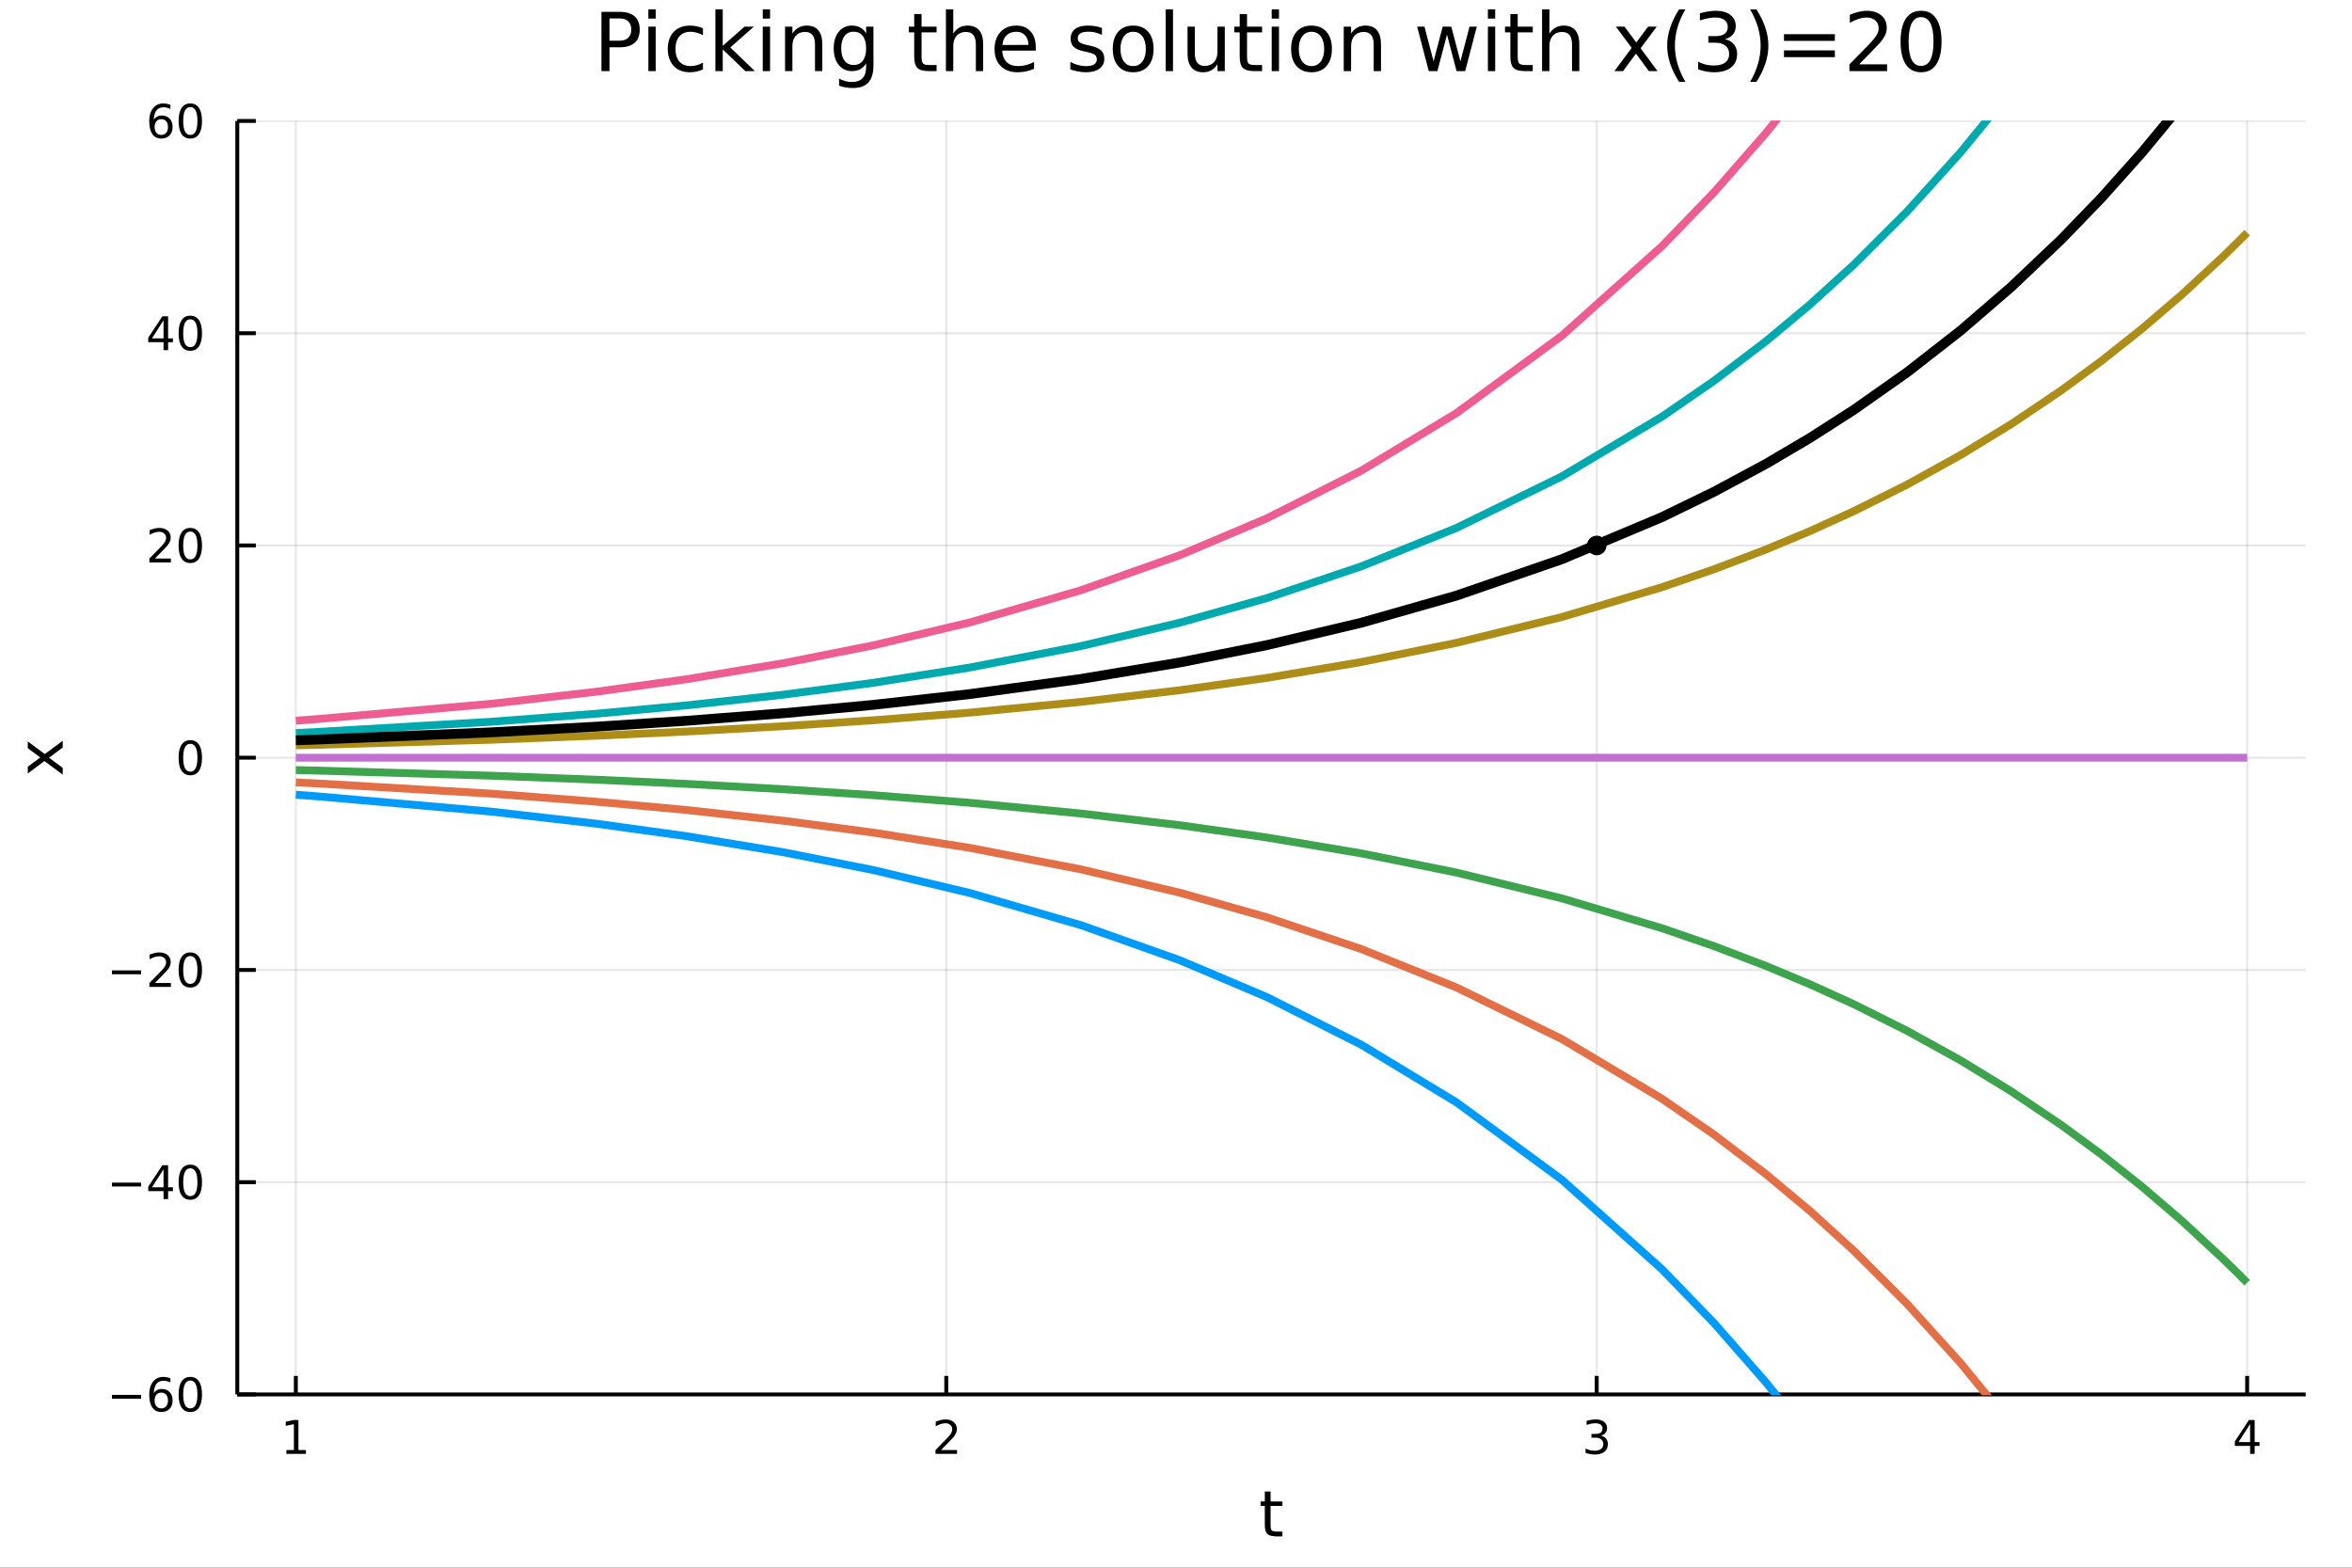 <?xml version="1.0" encoding="utf-8"?>
<svg xmlns="http://www.w3.org/2000/svg" xmlns:xlink="http://www.w3.org/1999/xlink" width="600" height="400" viewBox="0 0 2400 1600">
<rect x="0" y="0" width="2400" height="1600" fill="#333333" stroke="none"/>
<defs>
  <clipPath id="clip940">
    <rect x="0" y="0" width="2400" height="1600"/>
  </clipPath>
</defs>
<path clip-path="url(#clip940)" d="
M0 1600 L2400 1600 L2400 0 L0 0  Z
  " fill="#ffffff" fill-rule="evenodd" fill-opacity="1"/>
<defs>
  <clipPath id="clip941">
    <rect x="480" y="0" width="1681" height="1600"/>
  </clipPath>
</defs>
<path clip-path="url(#clip940)" d="
M242.135 1423.18 L2352.76 1423.18 L2352.76 123.472 L242.135 123.472  Z
  " fill="#ffffff" fill-rule="evenodd" fill-opacity="1"/>
<defs>
  <clipPath id="clip942">
    <rect x="242" y="123" width="2112" height="1301"/>
  </clipPath>
</defs>
<polyline clip-path="url(#clip942)" style="stroke:#000000; stroke-linecap:butt; stroke-linejoin:round; stroke-width:2; stroke-opacity:0.1; fill:none" points="
  301.869,1423.18 301.869,123.472 
  "/>
<polyline clip-path="url(#clip942)" style="stroke:#000000; stroke-linecap:butt; stroke-linejoin:round; stroke-width:2; stroke-opacity:0.1; fill:none" points="
  965.587,1423.18 965.587,123.472 
  "/>
<polyline clip-path="url(#clip942)" style="stroke:#000000; stroke-linecap:butt; stroke-linejoin:round; stroke-width:2; stroke-opacity:0.1; fill:none" points="
  1629.3,1423.18 1629.3,123.472 
  "/>
<polyline clip-path="url(#clip942)" style="stroke:#000000; stroke-linecap:butt; stroke-linejoin:round; stroke-width:2; stroke-opacity:0.1; fill:none" points="
  2293.02,1423.18 2293.02,123.472 
  "/>
<polyline clip-path="url(#clip940)" style="stroke:#000000; stroke-linecap:butt; stroke-linejoin:round; stroke-width:4; stroke-opacity:1; fill:none" points="
  242.135,1423.18 2352.76,1423.18 
  "/>
<polyline clip-path="url(#clip940)" style="stroke:#000000; stroke-linecap:butt; stroke-linejoin:round; stroke-width:4; stroke-opacity:1; fill:none" points="
  301.869,1423.18 301.869,1404.28 
  "/>
<polyline clip-path="url(#clip940)" style="stroke:#000000; stroke-linecap:butt; stroke-linejoin:round; stroke-width:4; stroke-opacity:1; fill:none" points="
  965.587,1423.18 965.587,1404.28 
  "/>
<polyline clip-path="url(#clip940)" style="stroke:#000000; stroke-linecap:butt; stroke-linejoin:round; stroke-width:4; stroke-opacity:1; fill:none" points="
  1629.3,1423.18 1629.3,1404.28 
  "/>
<polyline clip-path="url(#clip940)" style="stroke:#000000; stroke-linecap:butt; stroke-linejoin:round; stroke-width:4; stroke-opacity:1; fill:none" points="
  2293.02,1423.18 2293.02,1404.28 
  "/>
<path clip-path="url(#clip940)" d="M292.251 1479.92 L299.89 1479.92 L299.89 1453.55 L291.58 1455.22 L291.58 1450.96 L299.844 1449.29 L304.52 1449.29 L304.52 1479.92 L312.159 1479.92 L312.159 1483.85 L292.251 1483.85 L292.251 1479.92 Z" fill="#000000" fill-rule="evenodd" fill-opacity="1" /><path clip-path="url(#clip940)" d="M960.239 1479.92 L976.559 1479.92 L976.559 1483.85 L954.614 1483.85 L954.614 1479.92 Q957.276 1477.16 961.86 1472.53 Q966.466 1467.88 967.647 1466.54 Q969.892 1464.01 970.772 1462.28 Q971.675 1460.52 971.675 1458.83 Q971.675 1456.07 969.73 1454.34 Q967.809 1452.6 964.707 1452.6 Q962.508 1452.6 960.054 1453.37 Q957.624 1454.13 954.846 1455.68 L954.846 1450.96 Q957.67 1449.82 960.124 1449.25 Q962.577 1448.67 964.614 1448.67 Q969.985 1448.67 973.179 1451.35 Q976.374 1454.04 976.374 1458.53 Q976.374 1460.66 975.563 1462.58 Q974.776 1464.48 972.67 1467.07 Q972.091 1467.74 968.989 1470.96 Q965.888 1474.15 960.239 1479.92 Z" fill="#000000" fill-rule="evenodd" fill-opacity="1" /><path clip-path="url(#clip940)" d="M1633.55 1465.22 Q1636.91 1465.94 1638.78 1468.2 Q1640.68 1470.47 1640.68 1473.81 Q1640.68 1478.92 1637.16 1481.72 Q1633.64 1484.52 1627.16 1484.52 Q1624.99 1484.52 1622.67 1484.08 Q1620.38 1483.67 1617.93 1482.81 L1617.93 1478.3 Q1619.87 1479.43 1622.19 1480.01 Q1624.5 1480.59 1627.02 1480.59 Q1631.42 1480.59 1633.71 1478.85 Q1636.03 1477.12 1636.03 1473.81 Q1636.03 1470.75 1633.88 1469.04 Q1631.75 1467.3 1627.93 1467.3 L1623.9 1467.3 L1623.9 1463.46 L1628.11 1463.46 Q1631.56 1463.46 1633.39 1462.09 Q1635.22 1460.7 1635.22 1458.11 Q1635.22 1455.45 1633.32 1454.04 Q1631.45 1452.6 1627.93 1452.6 Q1626.01 1452.6 1623.81 1453.02 Q1621.61 1453.44 1618.97 1454.31 L1618.97 1450.15 Q1621.63 1449.41 1623.95 1449.04 Q1626.28 1448.67 1628.34 1448.67 Q1633.67 1448.67 1636.77 1451.1 Q1639.87 1453.5 1639.87 1457.63 Q1639.87 1460.5 1638.23 1462.49 Q1636.58 1464.45 1633.55 1465.22 Z" fill="#000000" fill-rule="evenodd" fill-opacity="1" /><path clip-path="url(#clip940)" d="M2296.03 1453.37 L2284.23 1471.81 L2296.03 1471.81 L2296.03 1453.37 M2294.8 1449.29 L2300.68 1449.29 L2300.68 1471.81 L2305.61 1471.81 L2305.61 1475.7 L2300.68 1475.7 L2300.68 1483.85 L2296.03 1483.85 L2296.03 1475.7 L2280.43 1475.7 L2280.43 1471.19 L2294.8 1449.29 Z" fill="#000000" fill-rule="evenodd" fill-opacity="1" /><path clip-path="url(#clip940)" d="M1296.51 1522.27 L1296.51 1532.4 L1308.57 1532.4 L1308.57 1536.95 L1296.51 1536.95 L1296.51 1556.3 Q1296.51 1560.66 1297.68 1561.9 Q1298.89 1563.14 1302.55 1563.14 L1308.57 1563.14 L1308.57 1568.04 L1302.55 1568.04 Q1295.77 1568.04 1293.2 1565.53 Q1290.62 1562.98 1290.62 1556.3 L1290.62 1536.95 L1286.32 1536.95 L1286.32 1532.4 L1290.62 1532.4 L1290.62 1522.27 L1296.51 1522.27 Z" fill="#000000" fill-rule="evenodd" fill-opacity="1" /><polyline clip-path="url(#clip942)" style="stroke:#000000; stroke-linecap:butt; stroke-linejoin:round; stroke-width:2; stroke-opacity:0.1; fill:none" points="
  242.135,1423.18 2352.76,1423.18 
  "/>
<polyline clip-path="url(#clip942)" style="stroke:#000000; stroke-linecap:butt; stroke-linejoin:round; stroke-width:2; stroke-opacity:0.1; fill:none" points="
  242.135,1206.56 2352.76,1206.56 
  "/>
<polyline clip-path="url(#clip942)" style="stroke:#000000; stroke-linecap:butt; stroke-linejoin:round; stroke-width:2; stroke-opacity:0.1; fill:none" points="
  242.135,989.944 2352.76,989.944 
  "/>
<polyline clip-path="url(#clip942)" style="stroke:#000000; stroke-linecap:butt; stroke-linejoin:round; stroke-width:2; stroke-opacity:0.1; fill:none" points="
  242.135,773.326 2352.76,773.326 
  "/>
<polyline clip-path="url(#clip942)" style="stroke:#000000; stroke-linecap:butt; stroke-linejoin:round; stroke-width:2; stroke-opacity:0.1; fill:none" points="
  242.135,556.708 2352.76,556.708 
  "/>
<polyline clip-path="url(#clip942)" style="stroke:#000000; stroke-linecap:butt; stroke-linejoin:round; stroke-width:2; stroke-opacity:0.1; fill:none" points="
  242.135,340.09 2352.76,340.09 
  "/>
<polyline clip-path="url(#clip942)" style="stroke:#000000; stroke-linecap:butt; stroke-linejoin:round; stroke-width:2; stroke-opacity:0.1; fill:none" points="
  242.135,123.472 2352.76,123.472 
  "/>
<polyline clip-path="url(#clip940)" style="stroke:#000000; stroke-linecap:butt; stroke-linejoin:round; stroke-width:4; stroke-opacity:1; fill:none" points="
  242.135,1423.18 242.135,123.472 
  "/>
<polyline clip-path="url(#clip940)" style="stroke:#000000; stroke-linecap:butt; stroke-linejoin:round; stroke-width:4; stroke-opacity:1; fill:none" points="
  242.135,1423.18 261.032,1423.18 
  "/>
<polyline clip-path="url(#clip940)" style="stroke:#000000; stroke-linecap:butt; stroke-linejoin:round; stroke-width:4; stroke-opacity:1; fill:none" points="
  242.135,1206.56 261.032,1206.56 
  "/>
<polyline clip-path="url(#clip940)" style="stroke:#000000; stroke-linecap:butt; stroke-linejoin:round; stroke-width:4; stroke-opacity:1; fill:none" points="
  242.135,989.944 261.032,989.944 
  "/>
<polyline clip-path="url(#clip940)" style="stroke:#000000; stroke-linecap:butt; stroke-linejoin:round; stroke-width:4; stroke-opacity:1; fill:none" points="
  242.135,773.326 261.032,773.326 
  "/>
<polyline clip-path="url(#clip940)" style="stroke:#000000; stroke-linecap:butt; stroke-linejoin:round; stroke-width:4; stroke-opacity:1; fill:none" points="
  242.135,556.708 261.032,556.708 
  "/>
<polyline clip-path="url(#clip940)" style="stroke:#000000; stroke-linecap:butt; stroke-linejoin:round; stroke-width:4; stroke-opacity:1; fill:none" points="
  242.135,340.09 261.032,340.09 
  "/>
<polyline clip-path="url(#clip940)" style="stroke:#000000; stroke-linecap:butt; stroke-linejoin:round; stroke-width:4; stroke-opacity:1; fill:none" points="
  242.135,123.472 261.032,123.472 
  "/>
<path clip-path="url(#clip940)" d="M114.26 1423.63 L143.936 1423.63 L143.936 1427.57 L114.26 1427.57 L114.26 1423.63 Z" fill="#000000" fill-rule="evenodd" fill-opacity="1" /><path clip-path="url(#clip940)" d="M164.607 1421.32 Q161.459 1421.32 159.607 1423.47 Q157.778 1425.62 157.778 1429.37 Q157.778 1433.1 159.607 1435.27 Q161.459 1437.43 164.607 1437.43 Q167.755 1437.43 169.584 1435.27 Q171.436 1433.1 171.436 1429.37 Q171.436 1425.62 169.584 1423.47 Q167.755 1421.32 164.607 1421.32 M173.889 1406.66 L173.889 1410.92 Q172.13 1410.09 170.325 1409.65 Q168.542 1409.21 166.783 1409.21 Q162.153 1409.21 159.7 1412.33 Q157.269 1415.46 156.922 1421.78 Q158.288 1419.77 160.348 1418.7 Q162.408 1417.61 164.885 1417.61 Q170.093 1417.61 173.102 1420.78 Q176.135 1423.93 176.135 1429.37 Q176.135 1434.7 172.987 1437.91 Q169.839 1441.13 164.607 1441.13 Q158.612 1441.13 155.44 1436.55 Q152.269 1431.94 152.269 1423.21 Q152.269 1415.02 156.158 1410.16 Q160.047 1405.27 166.598 1405.27 Q168.357 1405.27 170.139 1405.62 Q171.945 1405.97 173.889 1406.66 Z" fill="#000000" fill-rule="evenodd" fill-opacity="1" /><path clip-path="url(#clip940)" d="M194.19 1408.98 Q190.579 1408.98 188.75 1412.54 Q186.945 1416.08 186.945 1423.21 Q186.945 1430.32 188.75 1433.89 Q190.579 1437.43 194.19 1437.43 Q197.825 1437.43 199.63 1433.89 Q201.459 1430.32 201.459 1423.21 Q201.459 1416.08 199.63 1412.54 Q197.825 1408.98 194.19 1408.98 M194.19 1405.27 Q200 1405.27 203.056 1409.88 Q206.135 1414.46 206.135 1423.21 Q206.135 1431.94 203.056 1436.55 Q200 1441.13 194.19 1441.13 Q188.38 1441.13 185.301 1436.55 Q182.246 1431.94 182.246 1423.21 Q182.246 1414.46 185.301 1409.88 Q188.38 1405.27 194.19 1405.27 Z" fill="#000000" fill-rule="evenodd" fill-opacity="1" /><path clip-path="url(#clip940)" d="M114.26 1207.01 L143.936 1207.01 L143.936 1210.95 L114.26 1210.95 L114.26 1207.01 Z" fill="#000000" fill-rule="evenodd" fill-opacity="1" /><path clip-path="url(#clip940)" d="M166.876 1193.36 L155.07 1211.8 L166.876 1211.8 L166.876 1193.36 M165.649 1189.28 L171.528 1189.28 L171.528 1211.8 L176.459 1211.8 L176.459 1215.69 L171.528 1215.69 L171.528 1223.84 L166.876 1223.84 L166.876 1215.69 L151.274 1215.69 L151.274 1211.18 L165.649 1189.28 Z" fill="#000000" fill-rule="evenodd" fill-opacity="1" /><path clip-path="url(#clip940)" d="M194.19 1192.36 Q190.579 1192.36 188.75 1195.93 Q186.945 1199.47 186.945 1206.6 Q186.945 1213.7 188.75 1217.27 Q190.579 1220.81 194.19 1220.81 Q197.825 1220.81 199.63 1217.27 Q201.459 1213.7 201.459 1206.6 Q201.459 1199.47 199.63 1195.93 Q197.825 1192.36 194.19 1192.36 M194.19 1188.66 Q200 1188.66 203.056 1193.26 Q206.135 1197.85 206.135 1206.6 Q206.135 1215.32 203.056 1219.93 Q200 1224.51 194.19 1224.51 Q188.38 1224.51 185.301 1219.93 Q182.246 1215.32 182.246 1206.6 Q182.246 1197.85 185.301 1193.26 Q188.38 1188.66 194.19 1188.66 Z" fill="#000000" fill-rule="evenodd" fill-opacity="1" /><path clip-path="url(#clip940)" d="M114.26 990.395 L143.936 990.395 L143.936 994.33 L114.26 994.33 L114.26 990.395 Z" fill="#000000" fill-rule="evenodd" fill-opacity="1" /><path clip-path="url(#clip940)" d="M158.056 1003.29 L174.376 1003.29 L174.376 1007.22 L152.431 1007.22 L152.431 1003.29 Q155.093 1000.53 159.677 995.905 Q164.283 991.252 165.464 989.909 Q167.709 987.386 168.589 985.65 Q169.491 983.891 169.491 982.201 Q169.491 979.446 167.547 977.71 Q165.626 975.974 162.524 975.974 Q160.325 975.974 157.871 976.738 Q155.44 977.502 152.663 979.053 L152.663 974.331 Q155.487 973.196 157.94 972.618 Q160.394 972.039 162.431 972.039 Q167.802 972.039 170.996 974.724 Q174.19 977.409 174.19 981.9 Q174.19 984.03 173.38 985.951 Q172.593 987.849 170.487 990.442 Q169.908 991.113 166.806 994.33 Q163.704 997.525 158.056 1003.29 Z" fill="#000000" fill-rule="evenodd" fill-opacity="1" /><path clip-path="url(#clip940)" d="M194.19 975.743 Q190.579 975.743 188.75 979.307 Q186.945 982.849 186.945 989.979 Q186.945 997.085 188.75 1000.65 Q190.579 1004.19 194.19 1004.19 Q197.825 1004.19 199.63 1000.65 Q201.459 997.085 201.459 989.979 Q201.459 982.849 199.63 979.307 Q197.825 975.743 194.19 975.743 M194.19 972.039 Q200 972.039 203.056 976.645 Q206.135 981.229 206.135 989.979 Q206.135 998.705 203.056 1003.31 Q200 1007.9 194.19 1007.9 Q188.38 1007.9 185.301 1003.31 Q182.246 998.705 182.246 989.979 Q182.246 981.229 185.301 976.645 Q188.38 972.039 194.19 972.039 Z" fill="#000000" fill-rule="evenodd" fill-opacity="1" /><path clip-path="url(#clip940)" d="M194.19 759.125 Q190.579 759.125 188.75 762.689 Q186.945 766.231 186.945 773.361 Q186.945 780.467 188.75 784.032 Q190.579 787.574 194.19 787.574 Q197.825 787.574 199.63 784.032 Q201.459 780.467 201.459 773.361 Q201.459 766.231 199.63 762.689 Q197.825 759.125 194.19 759.125 M194.19 755.421 Q200 755.421 203.056 760.027 Q206.135 764.611 206.135 773.361 Q206.135 782.088 203.056 786.694 Q200 791.277 194.19 791.277 Q188.38 791.277 185.301 786.694 Q182.246 782.088 182.246 773.361 Q182.246 764.611 185.301 760.027 Q188.38 755.421 194.19 755.421 Z" fill="#000000" fill-rule="evenodd" fill-opacity="1" /><path clip-path="url(#clip940)" d="M158.056 570.053 L174.376 570.053 L174.376 573.988 L152.431 573.988 L152.431 570.053 Q155.093 567.298 159.677 562.669 Q164.283 558.016 165.464 556.673 Q167.709 554.15 168.589 552.414 Q169.491 550.655 169.491 548.965 Q169.491 546.21 167.547 544.474 Q165.626 542.738 162.524 542.738 Q160.325 542.738 157.871 543.502 Q155.44 544.266 152.663 545.817 L152.663 541.095 Q155.487 539.96 157.94 539.382 Q160.394 538.803 162.431 538.803 Q167.802 538.803 170.996 541.488 Q174.19 544.173 174.19 548.664 Q174.19 550.794 173.38 552.715 Q172.593 554.613 170.487 557.206 Q169.908 557.877 166.806 561.095 Q163.704 564.289 158.056 570.053 Z" fill="#000000" fill-rule="evenodd" fill-opacity="1" /><path clip-path="url(#clip940)" d="M194.19 542.507 Q190.579 542.507 188.75 546.072 Q186.945 549.613 186.945 556.743 Q186.945 563.849 188.75 567.414 Q190.579 570.956 194.19 570.956 Q197.825 570.956 199.63 567.414 Q201.459 563.849 201.459 556.743 Q201.459 549.613 199.63 546.072 Q197.825 542.507 194.19 542.507 M194.19 538.803 Q200 538.803 203.056 543.409 Q206.135 547.993 206.135 556.743 Q206.135 565.47 203.056 570.076 Q200 574.659 194.19 574.659 Q188.38 574.659 185.301 570.076 Q182.246 565.47 182.246 556.743 Q182.246 547.993 185.301 543.409 Q188.38 538.803 194.19 538.803 Z" fill="#000000" fill-rule="evenodd" fill-opacity="1" /><path clip-path="url(#clip940)" d="M166.876 326.884 L155.07 345.333 L166.876 345.333 L166.876 326.884 M165.649 322.81 L171.528 322.81 L171.528 345.333 L176.459 345.333 L176.459 349.222 L171.528 349.222 L171.528 357.37 L166.876 357.37 L166.876 349.222 L151.274 349.222 L151.274 344.708 L165.649 322.81 Z" fill="#000000" fill-rule="evenodd" fill-opacity="1" /><path clip-path="url(#clip940)" d="M194.19 325.889 Q190.579 325.889 188.75 329.454 Q186.945 332.995 186.945 340.125 Q186.945 347.231 188.75 350.796 Q190.579 354.338 194.19 354.338 Q197.825 354.338 199.63 350.796 Q201.459 347.231 201.459 340.125 Q201.459 332.995 199.63 329.454 Q197.825 325.889 194.19 325.889 M194.19 322.185 Q200 322.185 203.056 326.792 Q206.135 331.375 206.135 340.125 Q206.135 348.852 203.056 353.458 Q200 358.041 194.19 358.041 Q188.38 358.041 185.301 353.458 Q182.246 348.852 182.246 340.125 Q182.246 331.375 185.301 326.792 Q188.38 322.185 194.19 322.185 Z" fill="#000000" fill-rule="evenodd" fill-opacity="1" /><path clip-path="url(#clip940)" d="M164.607 121.609 Q161.459 121.609 159.607 123.761 Q157.778 125.914 157.778 129.664 Q157.778 133.391 159.607 135.567 Q161.459 137.72 164.607 137.72 Q167.755 137.72 169.584 135.567 Q171.436 133.391 171.436 129.664 Q171.436 125.914 169.584 123.761 Q167.755 121.609 164.607 121.609 M173.889 106.956 L173.889 111.215 Q172.13 110.382 170.325 109.942 Q168.542 109.502 166.783 109.502 Q162.153 109.502 159.7 112.627 Q157.269 115.752 156.922 122.072 Q158.288 120.058 160.348 118.993 Q162.408 117.905 164.885 117.905 Q170.093 117.905 173.102 121.076 Q176.135 124.224 176.135 129.664 Q176.135 134.988 172.987 138.206 Q169.839 141.423 164.607 141.423 Q158.612 141.423 155.44 136.84 Q152.269 132.234 152.269 123.507 Q152.269 115.312 156.158 110.451 Q160.047 105.567 166.598 105.567 Q168.357 105.567 170.139 105.914 Q171.945 106.262 173.889 106.956 Z" fill="#000000" fill-rule="evenodd" fill-opacity="1" /><path clip-path="url(#clip940)" d="M194.19 109.271 Q190.579 109.271 188.75 112.836 Q186.945 116.377 186.945 123.507 Q186.945 130.613 188.75 134.178 Q190.579 137.72 194.19 137.72 Q197.825 137.72 199.63 134.178 Q201.459 130.613 201.459 123.507 Q201.459 116.377 199.63 112.836 Q197.825 109.271 194.19 109.271 M194.19 105.567 Q200 105.567 203.056 110.174 Q206.135 114.757 206.135 123.507 Q206.135 132.234 203.056 136.84 Q200 141.423 194.19 141.423 Q188.38 141.423 185.301 136.84 Q182.246 132.234 182.246 123.507 Q182.246 114.757 185.301 110.174 Q188.38 105.567 194.19 105.567 Z" fill="#000000" fill-rule="evenodd" fill-opacity="1" /><path clip-path="url(#clip940)" d="M28.356 756.711 L45.703 769.602 L64.004 756.043 L64.004 762.95 L50 773.326 L64.004 783.702 L64.004 790.609 L45.353 776.763 L28.356 789.431 L28.356 782.524 L41.056 773.071 L28.356 763.618 L28.356 756.711 Z" fill="#000000" fill-rule="evenodd" fill-opacity="1" /><path clip-path="url(#clip940)" d="M621.916 18.82 L621.916 41.546 L632.206 41.546 Q637.918 41.546 641.037 38.589 Q644.156 35.632 644.156 30.163 Q644.156 24.735 641.037 21.778 Q637.918 18.82 632.206 18.82 L621.916 18.82 M613.734 12.096 L632.206 12.096 Q642.374 12.096 647.559 16.714 Q652.784 21.292 652.784 30.163 Q652.784 39.115 647.559 43.693 Q642.374 48.271 632.206 48.271 L621.916 48.271 L621.916 72.576 L613.734 72.576 L613.734 12.096 Z" fill="#000000" fill-rule="evenodd" fill-opacity="1" /><path clip-path="url(#clip940)" d="M661.615 27.206 L669.069 27.206 L669.069 72.576 L661.615 72.576 L661.615 27.206 M661.615 9.544 L669.069 9.544 L669.069 18.983 L661.615 18.983 L661.615 9.544 Z" fill="#000000" fill-rule="evenodd" fill-opacity="1" /><path clip-path="url(#clip940)" d="M717.315 28.948 L717.315 35.915 Q714.156 34.173 710.955 33.323 Q707.796 32.431 704.555 32.431 Q697.304 32.431 693.293 37.05 Q689.283 41.627 689.283 49.931 Q689.283 58.236 693.293 62.854 Q697.304 67.431 704.555 67.431 Q707.796 67.431 710.955 66.581 Q714.156 65.689 717.315 63.948 L717.315 70.834 Q714.196 72.292 710.834 73.022 Q707.512 73.751 703.745 73.751 Q693.496 73.751 687.46 67.31 Q681.424 60.869 681.424 49.931 Q681.424 38.832 687.501 32.472 Q693.618 26.112 704.231 26.112 Q707.674 26.112 710.955 26.841 Q714.237 27.53 717.315 28.948 Z" fill="#000000" fill-rule="evenodd" fill-opacity="1" /><path clip-path="url(#clip940)" d="M729.995 9.544 L737.489 9.544 L737.489 46.772 L759.728 27.206 L769.248 27.206 L745.186 48.433 L770.261 72.576 L760.538 72.576 L737.489 50.418 L737.489 72.576 L729.995 72.576 L729.995 9.544 Z" fill="#000000" fill-rule="evenodd" fill-opacity="1" /><path clip-path="url(#clip940)" d="M778.322 27.206 L785.776 27.206 L785.776 72.576 L778.322 72.576 L778.322 27.206 M778.322 9.544 L785.776 9.544 L785.776 18.983 L778.322 18.983 L778.322 9.544 Z" fill="#000000" fill-rule="evenodd" fill-opacity="1" /><path clip-path="url(#clip940)" d="M839.085 45.192 L839.085 72.576 L831.632 72.576 L831.632 45.435 Q831.632 38.994 829.12 35.794 Q826.609 32.594 821.586 32.594 Q815.55 32.594 812.066 36.442 Q808.582 40.29 808.582 46.934 L808.582 72.576 L801.088 72.576 L801.088 27.206 L808.582 27.206 L808.582 34.254 Q811.256 30.163 814.861 28.138 Q818.507 26.112 823.246 26.112 Q831.065 26.112 835.075 30.973 Q839.085 35.794 839.085 45.192 Z" fill="#000000" fill-rule="evenodd" fill-opacity="1" /><path clip-path="url(#clip940)" d="M883.807 49.364 Q883.807 41.263 880.445 36.806 Q877.123 32.35 871.088 32.35 Q865.092 32.35 861.73 36.806 Q858.408 41.263 858.408 49.364 Q858.408 57.426 861.73 61.882 Q865.092 66.338 871.088 66.338 Q877.123 66.338 880.445 61.882 Q883.807 57.426 883.807 49.364 M891.261 66.945 Q891.261 78.531 886.116 84.162 Q880.972 89.833 870.358 89.833 Q866.429 89.833 862.945 89.225 Q859.462 88.658 856.18 87.443 L856.18 80.192 Q859.462 81.974 862.662 82.825 Q865.862 83.675 869.184 83.675 Q876.516 83.675 880.162 79.827 Q883.807 76.019 883.807 68.282 L883.807 64.596 Q881.498 68.606 877.893 70.591 Q874.288 72.576 869.265 72.576 Q860.92 72.576 855.816 66.216 Q850.712 59.856 850.712 49.364 Q850.712 38.832 855.816 32.472 Q860.92 26.112 869.265 26.112 Q874.288 26.112 877.893 28.097 Q881.498 30.082 883.807 34.092 L883.807 27.206 L891.261 27.206 L891.261 66.945 Z" fill="#000000" fill-rule="evenodd" fill-opacity="1" /><path clip-path="url(#clip940)" d="M940.358 14.324 L940.358 27.206 L955.711 27.206 L955.711 32.999 L940.358 32.999 L940.358 57.628 Q940.358 63.178 941.857 64.758 Q943.396 66.338 948.055 66.338 L955.711 66.338 L955.711 72.576 L948.055 72.576 Q939.426 72.576 936.145 69.376 Q932.864 66.135 932.864 57.628 L932.864 32.999 L927.395 32.999 L927.395 27.206 L932.864 27.206 L932.864 14.324 L940.358 14.324 Z" fill="#000000" fill-rule="evenodd" fill-opacity="1" /><path clip-path="url(#clip940)" d="M1003.23 45.192 L1003.23 72.576 L995.774 72.576 L995.774 45.435 Q995.774 38.994 993.263 35.794 Q990.751 32.594 985.728 32.594 Q979.692 32.594 976.209 36.442 Q972.725 40.29 972.725 46.934 L972.725 72.576 L965.231 72.576 L965.231 9.544 L972.725 9.544 L972.725 34.254 Q975.398 30.163 979.004 28.138 Q982.65 26.112 987.389 26.112 Q995.207 26.112 999.218 30.973 Q1003.23 35.794 1003.23 45.192 Z" fill="#000000" fill-rule="evenodd" fill-opacity="1" /><path clip-path="url(#clip940)" d="M1056.9 48.028 L1056.9 51.673 L1022.63 51.673 Q1023.12 59.37 1027.25 63.421 Q1031.42 67.431 1038.84 67.431 Q1043.13 67.431 1047.14 66.378 Q1051.19 65.325 1055.16 63.218 L1055.16 70.267 Q1051.15 71.968 1046.94 72.86 Q1042.72 73.751 1038.39 73.751 Q1027.53 73.751 1021.17 67.431 Q1014.85 61.112 1014.85 50.337 Q1014.85 39.197 1020.85 32.675 Q1026.89 26.112 1037.09 26.112 Q1046.25 26.112 1051.56 32.026 Q1056.9 37.9 1056.9 48.028 M1049.45 45.84 Q1049.37 39.723 1046.01 36.077 Q1042.68 32.431 1037.17 32.431 Q1030.94 32.431 1027.17 35.956 Q1023.44 39.48 1022.87 45.88 L1049.45 45.84 Z" fill="#000000" fill-rule="evenodd" fill-opacity="1" /><path clip-path="url(#clip940)" d="M1124.43 28.543 L1124.43 35.591 Q1121.27 33.971 1117.87 33.161 Q1114.47 32.35 1110.82 32.35 Q1105.27 32.35 1102.48 34.052 Q1099.72 35.753 1099.72 39.156 Q1099.72 41.749 1101.71 43.248 Q1103.69 44.706 1109.69 46.043 L1112.24 46.61 Q1120.18 48.311 1123.5 51.43 Q1126.86 54.509 1126.86 60.059 Q1126.86 66.378 1121.84 70.064 Q1116.86 73.751 1108.11 73.751 Q1104.46 73.751 1100.49 73.022 Q1096.56 72.333 1092.19 70.915 L1092.19 63.218 Q1096.32 65.365 1100.33 66.459 Q1104.34 67.512 1108.27 67.512 Q1113.53 67.512 1116.37 65.73 Q1119.21 63.907 1119.21 60.626 Q1119.21 57.588 1117.14 55.967 Q1115.11 54.347 1108.19 52.848 L1105.59 52.24 Q1098.67 50.782 1095.59 47.785 Q1092.51 44.746 1092.51 39.48 Q1092.51 33.08 1097.05 29.596 Q1101.58 26.112 1109.93 26.112 Q1114.06 26.112 1117.71 26.72 Q1121.35 27.327 1124.43 28.543 Z" fill="#000000" fill-rule="evenodd" fill-opacity="1" /><path clip-path="url(#clip940)" d="M1156.31 32.431 Q1150.32 32.431 1146.83 37.131 Q1143.35 41.789 1143.35 49.931 Q1143.35 58.074 1146.79 62.773 Q1150.28 67.431 1156.31 67.431 Q1162.27 67.431 1165.75 62.732 Q1169.23 58.033 1169.23 49.931 Q1169.23 41.87 1165.75 37.171 Q1162.27 32.431 1156.31 32.431 M1156.31 26.112 Q1166.03 26.112 1171.58 32.431 Q1177.13 38.751 1177.13 49.931 Q1177.13 61.071 1171.58 67.431 Q1166.03 73.751 1156.31 73.751 Q1146.55 73.751 1141 67.431 Q1135.49 61.071 1135.49 49.931 Q1135.49 38.751 1141 32.431 Q1146.55 26.112 1156.31 26.112 Z" fill="#000000" fill-rule="evenodd" fill-opacity="1" /><path clip-path="url(#clip940)" d="M1189.49 9.544 L1196.94 9.544 L1196.94 72.576 L1189.49 72.576 L1189.49 9.544 Z" fill="#000000" fill-rule="evenodd" fill-opacity="1" /><path clip-path="url(#clip940)" d="M1211.77 54.671 L1211.77 27.206 L1219.22 27.206 L1219.22 54.387 Q1219.22 60.828 1221.73 64.069 Q1224.25 67.269 1229.27 67.269 Q1235.3 67.269 1238.79 63.421 Q1242.31 59.573 1242.31 52.929 L1242.31 27.206 L1249.77 27.206 L1249.77 72.576 L1242.31 72.576 L1242.31 65.608 Q1239.6 69.74 1235.99 71.766 Q1232.43 73.751 1227.69 73.751 Q1219.87 73.751 1215.82 68.89 Q1211.77 64.029 1211.77 54.671 M1230.52 26.112 L1230.52 26.112 Z" fill="#000000" fill-rule="evenodd" fill-opacity="1" /><path clip-path="url(#clip940)" d="M1272.49 14.324 L1272.49 27.206 L1287.84 27.206 L1287.84 32.999 L1272.49 32.999 L1272.49 57.628 Q1272.49 63.178 1273.99 64.758 Q1275.53 66.338 1280.19 66.338 L1287.84 66.338 L1287.84 72.576 L1280.19 72.576 Q1271.56 72.576 1268.28 69.376 Q1265 66.135 1265 57.628 L1265 32.999 L1259.53 32.999 L1259.53 27.206 L1265 27.206 L1265 14.324 L1272.49 14.324 Z" fill="#000000" fill-rule="evenodd" fill-opacity="1" /><path clip-path="url(#clip940)" d="M1297.65 27.206 L1305.1 27.206 L1305.1 72.576 L1297.65 72.576 L1297.65 27.206 M1297.65 9.544 L1305.1 9.544 L1305.1 18.983 L1297.65 18.983 L1297.65 9.544 Z" fill="#000000" fill-rule="evenodd" fill-opacity="1" /><path clip-path="url(#clip940)" d="M1338.28 32.431 Q1332.28 32.431 1328.8 37.131 Q1325.32 41.789 1325.32 49.931 Q1325.32 58.074 1328.76 62.773 Q1332.24 67.431 1338.28 67.431 Q1344.23 67.431 1347.72 62.732 Q1351.2 58.033 1351.2 49.931 Q1351.2 41.87 1347.72 37.171 Q1344.23 32.431 1338.28 32.431 M1338.28 26.112 Q1348 26.112 1353.55 32.431 Q1359.1 38.751 1359.1 49.931 Q1359.1 61.071 1353.55 67.431 Q1348 73.751 1338.28 73.751 Q1328.52 73.751 1322.97 67.431 Q1317.46 61.071 1317.46 49.931 Q1317.46 38.751 1322.97 32.431 Q1328.52 26.112 1338.28 26.112 Z" fill="#000000" fill-rule="evenodd" fill-opacity="1" /><path clip-path="url(#clip940)" d="M1409.17 45.192 L1409.17 72.576 L1401.72 72.576 L1401.72 45.435 Q1401.72 38.994 1399.2 35.794 Q1396.69 32.594 1391.67 32.594 Q1385.63 32.594 1382.15 36.442 Q1378.67 40.29 1378.67 46.934 L1378.67 72.576 L1371.17 72.576 L1371.17 27.206 L1378.67 27.206 L1378.67 34.254 Q1381.34 30.163 1384.94 28.138 Q1388.59 26.112 1393.33 26.112 Q1401.15 26.112 1405.16 30.973 Q1409.17 35.794 1409.17 45.192 Z" fill="#000000" fill-rule="evenodd" fill-opacity="1" /><path clip-path="url(#clip940)" d="M1446.07 27.206 L1453.53 27.206 L1462.84 62.611 L1472.12 27.206 L1480.91 27.206 L1490.23 62.611 L1499.5 27.206 L1506.96 27.206 L1495.09 72.576 L1486.3 72.576 L1476.54 35.389 L1466.73 72.576 L1457.94 72.576 L1446.07 27.206 Z" fill="#000000" fill-rule="evenodd" fill-opacity="1" /><path clip-path="url(#clip940)" d="M1518.26 27.206 L1525.71 27.206 L1525.71 72.576 L1518.26 72.576 L1518.26 27.206 M1518.26 9.544 L1525.71 9.544 L1525.71 18.983 L1518.26 18.983 L1518.26 9.544 Z" fill="#000000" fill-rule="evenodd" fill-opacity="1" /><path clip-path="url(#clip940)" d="M1548.68 14.324 L1548.68 27.206 L1564.04 27.206 L1564.04 32.999 L1548.68 32.999 L1548.68 57.628 Q1548.68 63.178 1550.18 64.758 Q1551.72 66.338 1556.38 66.338 L1564.04 66.338 L1564.04 72.576 L1556.38 72.576 Q1547.75 72.576 1544.47 69.376 Q1541.19 66.135 1541.19 57.628 L1541.19 32.999 L1535.72 32.999 L1535.72 27.206 L1541.19 27.206 L1541.19 14.324 L1548.68 14.324 Z" fill="#000000" fill-rule="evenodd" fill-opacity="1" /><path clip-path="url(#clip940)" d="M1611.55 45.192 L1611.55 72.576 L1604.1 72.576 L1604.1 45.435 Q1604.1 38.994 1601.59 35.794 Q1599.08 32.594 1594.05 32.594 Q1588.02 32.594 1584.53 36.442 Q1581.05 40.29 1581.05 46.934 L1581.05 72.576 L1573.55 72.576 L1573.55 9.544 L1581.05 9.544 L1581.05 34.254 Q1583.72 30.163 1587.33 28.138 Q1590.97 26.112 1595.71 26.112 Q1603.53 26.112 1607.54 30.973 Q1611.55 35.794 1611.55 45.192 Z" fill="#000000" fill-rule="evenodd" fill-opacity="1" /><path clip-path="url(#clip940)" d="M1690.5 27.206 L1674.1 49.283 L1691.36 72.576 L1682.56 72.576 L1669.36 54.752 L1656.15 72.576 L1647.36 72.576 L1664.98 48.838 L1648.86 27.206 L1657.65 27.206 L1669.68 43.369 L1681.71 27.206 L1690.5 27.206 Z" fill="#000000" fill-rule="evenodd" fill-opacity="1" /><path clip-path="url(#clip940)" d="M1719.79 9.625 Q1714.36 18.942 1711.73 28.057 Q1709.1 37.171 1709.1 46.529 Q1709.1 55.886 1711.73 65.082 Q1714.4 74.237 1719.79 83.513 L1713.31 83.513 Q1707.23 73.994 1704.2 64.798 Q1701.2 55.603 1701.2 46.529 Q1701.2 37.495 1704.2 28.34 Q1707.19 19.185 1713.31 9.625 L1719.79 9.625 Z" fill="#000000" fill-rule="evenodd" fill-opacity="1" /><path clip-path="url(#clip940)" d="M1760.1 39.966 Q1765.97 41.222 1769.25 45.192 Q1772.58 49.162 1772.58 54.995 Q1772.58 63.948 1766.42 68.849 Q1760.26 73.751 1748.92 73.751 Q1745.11 73.751 1741.06 72.981 Q1737.05 72.252 1732.76 70.753 L1732.76 62.854 Q1736.16 64.839 1740.21 65.852 Q1744.26 66.864 1748.68 66.864 Q1756.37 66.864 1760.38 63.826 Q1764.43 60.788 1764.43 54.995 Q1764.43 49.648 1760.67 46.65 Q1756.94 43.612 1750.26 43.612 L1743.21 43.612 L1743.21 36.888 L1750.58 36.888 Q1756.62 36.888 1759.82 34.498 Q1763.02 32.067 1763.02 27.53 Q1763.02 22.871 1759.69 20.4 Q1756.41 17.889 1750.26 17.889 Q1746.89 17.889 1743.04 18.618 Q1739.2 19.347 1734.58 20.887 L1734.58 13.595 Q1739.24 12.299 1743.29 11.65 Q1747.38 11.002 1750.98 11.002 Q1760.3 11.002 1765.73 15.256 Q1771.16 19.469 1771.16 26.679 Q1771.16 31.702 1768.28 35.186 Q1765.41 38.629 1760.1 39.966 Z" fill="#000000" fill-rule="evenodd" fill-opacity="1" /><path clip-path="url(#clip940)" d="M1785.86 9.625 L1792.34 9.625 Q1798.42 19.185 1801.42 28.34 Q1804.46 37.495 1804.46 46.529 Q1804.46 55.603 1801.42 64.798 Q1798.42 73.994 1792.34 83.513 L1785.86 83.513 Q1791.25 74.237 1793.88 65.082 Q1796.56 55.886 1796.56 46.529 Q1796.56 37.171 1793.88 28.057 Q1791.25 18.942 1785.86 9.625 Z" fill="#000000" fill-rule="evenodd" fill-opacity="1" /><path clip-path="url(#clip940)" d="M1820.38 34.903 L1872.31 34.903 L1872.31 41.708 L1820.38 41.708 L1820.38 34.903 M1820.38 51.43 L1872.31 51.43 L1872.31 58.317 L1820.38 58.317 L1820.38 51.43 Z" fill="#000000" fill-rule="evenodd" fill-opacity="1" /><path clip-path="url(#clip940)" d="M1897.02 65.689 L1925.58 65.689 L1925.58 72.576 L1887.18 72.576 L1887.18 65.689 Q1891.83 60.869 1899.86 52.767 Q1907.92 44.625 1909.98 42.275 Q1913.91 37.86 1915.45 34.822 Q1917.03 31.743 1917.03 28.786 Q1917.03 23.965 1913.63 20.927 Q1910.27 17.889 1904.84 17.889 Q1900.99 17.889 1896.7 19.226 Q1892.44 20.562 1887.58 23.276 L1887.58 15.013 Q1892.52 13.028 1896.82 12.015 Q1901.11 11.002 1904.68 11.002 Q1914.07 11.002 1919.66 15.701 Q1925.25 20.4 1925.25 28.259 Q1925.25 31.986 1923.84 35.348 Q1922.46 38.67 1918.77 43.207 Q1917.76 44.382 1912.33 50.013 Q1906.9 55.603 1897.02 65.689 Z" fill="#000000" fill-rule="evenodd" fill-opacity="1" /><path clip-path="url(#clip940)" d="M1960.25 17.484 Q1953.93 17.484 1950.73 23.722 Q1947.57 29.92 1947.57 42.397 Q1947.57 54.833 1950.73 61.071 Q1953.93 67.269 1960.25 67.269 Q1966.61 67.269 1969.77 61.071 Q1972.97 54.833 1972.97 42.397 Q1972.97 29.92 1969.77 23.722 Q1966.61 17.484 1960.25 17.484 M1960.25 11.002 Q1970.42 11.002 1975.77 19.064 Q1981.16 27.084 1981.16 42.397 Q1981.16 57.669 1975.77 65.73 Q1970.42 73.751 1960.25 73.751 Q1950.09 73.751 1944.7 65.73 Q1939.35 57.669 1939.35 42.397 Q1939.35 27.084 1944.7 19.064 Q1950.09 11.002 1960.25 11.002 Z" fill="#000000" fill-rule="evenodd" fill-opacity="1" /><polyline clip-path="url(#clip942)" style="stroke:#009af9; stroke-linecap:butt; stroke-linejoin:round; stroke-width:8; stroke-opacity:1; fill:none" points="
  301.869,811.13 321.314,812.54 501.114,828.343 609.166,840.76 700.522,853.42 799.761,869.88 891.25,888.035 989.336,911.309 1102.98,944.24 1203.97,980.045 
  1292.53,1017.57 1389.09,1066.27 1486.22,1125.08 1593.6,1203.92 1695.78,1295.29 1748.9,1350.21 1802.02,1410.91 1846.74,1466.93 1891.46,1527.88 1946.05,1609.58 
  2000.64,1700.14 2051.96,1794.19 2103.28,1897.79 2144.39,1988.3 2185.5,2086.1 2226.61,2191.78 2267.72,2305.96 2274.04,2324.33 2280.37,2342.92 2286.69,2361.73 
  2293.02,2380.77 
  "/>
<polyline clip-path="url(#clip942)" style="stroke:#e26f46; stroke-linecap:butt; stroke-linejoin:round; stroke-width:8; stroke-opacity:1; fill:none" points="
  301.869,798.528 321.314,799.468 501.114,810.004 609.166,818.282 700.522,826.722 799.761,837.695 891.25,849.799 989.336,865.315 1102.98,887.268 1203.97,911.139 
  1292.53,936.152 1389.09,968.625 1486.22,1007.83 1593.6,1060.39 1695.78,1121.3 1748.9,1157.92 1802.02,1198.38 1846.74,1235.73 1891.46,1276.36 1946.05,1330.83 
  2000.64,1391.2 2051.96,1453.9 2103.28,1522.97 2144.39,1583.31 2185.5,1648.51 2226.61,1718.96 2267.72,1795.08 2274.04,1807.33 2280.37,1819.72 2286.69,1832.27 
  2293.02,1844.96 
  "/>
<polyline clip-path="url(#clip942)" style="stroke:#3da44d; stroke-linecap:butt; stroke-linejoin:round; stroke-width:8; stroke-opacity:1; fill:none" points="
  301.869,785.927 321.314,786.397 501.114,791.665 609.166,795.804 700.522,800.024 799.761,805.511 891.25,811.562 989.336,819.32 1102.98,830.297 1203.97,842.232 
  1292.53,854.739 1389.09,870.975 1486.22,890.576 1593.6,916.858 1695.78,947.315 1748.9,965.622 1802.02,985.855 1846.74,1004.53 1891.46,1024.84 1946.05,1052.08 
  2000.64,1082.26 2051.96,1113.61 2103.28,1148.15 2144.39,1178.32 2185.5,1210.92 2226.61,1246.14 2267.72,1284.2 2274.04,1290.33 2280.37,1296.52 2286.69,1302.8 
  2293.02,1309.14 
  "/>
<polyline clip-path="url(#clip942)" style="stroke:#c271d2; stroke-linecap:butt; stroke-linejoin:round; stroke-width:8; stroke-opacity:1; fill:none" points="
  301.869,773.326 321.314,773.326 501.114,773.326 609.166,773.326 700.522,773.326 799.761,773.326 891.25,773.326 989.336,773.326 1102.98,773.326 1203.97,773.326 
  1292.53,773.326 1389.09,773.326 1486.22,773.326 1593.6,773.326 1695.78,773.326 1802.02,773.326 1891.46,773.326 2000.64,773.326 2103.28,773.326 2267.72,773.326 
  2293.02,773.326 
  "/>
<polyline clip-path="url(#clip942)" style="stroke:#ac8d18; stroke-linecap:butt; stroke-linejoin:round; stroke-width:8; stroke-opacity:1; fill:none" points="
  301.869,760.725 321.314,760.255 501.114,754.987 609.166,750.848 700.522,746.628 799.761,741.141 891.25,735.089 989.336,727.332 1102.98,716.355 1203.97,704.42 
  1292.53,691.913 1389.09,675.677 1486.22,656.076 1593.6,629.794 1695.78,599.337 1748.9,581.03 1802.02,560.797 1846.74,542.124 1891.46,521.81 1946.05,494.573 
  2000.64,464.387 2051.96,433.037 2103.28,398.506 2144.39,368.334 2185.5,335.733 2226.61,300.508 2267.72,262.448 2274.04,256.324 2280.37,250.127 2286.69,243.856 
  2293.02,237.51 
  "/>
<polyline clip-path="url(#clip942)" style="stroke:#00a9ad; stroke-linecap:butt; stroke-linejoin:round; stroke-width:8; stroke-opacity:1; fill:none" points="
  301.869,748.124 321.314,747.184 501.114,736.648 609.166,728.37 700.522,719.93 799.761,708.957 891.25,696.853 989.336,681.337 1102.98,659.384 1203.97,635.513 
  1292.53,610.5 1389.09,578.027 1486.22,538.826 1593.6,486.262 1695.78,425.348 1748.9,388.735 1802.02,348.268 1846.74,310.921 1891.46,270.293 1946.05,215.82 
  2000.64,155.448 2051.96,92.749 2103.28,23.686 2144.39,-36.658 2185.5,-101.859 2226.61,-172.309 2267.72,-248.431 2274.04,-260.677 2280.37,-273.071 2286.69,-285.613 
  2293.02,-298.306 
  "/>
<polyline clip-path="url(#clip942)" style="stroke:#ed5d92; stroke-linecap:butt; stroke-linejoin:round; stroke-width:8; stroke-opacity:1; fill:none" points="
  301.869,735.522 321.314,734.112 501.114,718.309 609.166,705.892 700.522,693.232 799.761,676.772 891.25,658.617 989.336,635.343 1102.98,602.412 1203.97,566.607 
  1292.53,529.087 1389.09,480.378 1486.22,421.576 1593.6,342.73 1695.78,251.36 1748.9,196.439 1802.02,135.739 1846.74,79.719 1891.46,18.777 1946.05,-62.933 
  2000.64,-153.49 2051.96,-247.54 2103.28,-351.134 2144.39,-441.65 2185.5,-539.452 2226.61,-645.127 2267.72,-759.309 2274.04,-777.679 2280.37,-796.27 2286.69,-815.083 
  2293.02,-834.122 
  "/>
<circle clip-path="url(#clip942)" cx="1629.3" cy="556.708" r="10" fill="#000000" fill-rule="evenodd" fill-opacity="1" stroke="none"/>
<polyline clip-path="url(#clip942)" style="stroke:#000000; stroke-linecap:butt; stroke-linejoin:round; stroke-width:10; stroke-opacity:1; fill:none" points="
  301.869,755.545 321.314,754.882 501.114,747.448 609.166,741.608 700.522,735.653 799.761,727.912 891.25,719.372 989.336,708.425 1102.98,692.936 1203.97,676.095 
  1292.53,658.447 1389.09,635.537 1486.22,607.879 1593.6,570.793 1695.78,527.816 1748.9,501.984 1802.02,473.434 1846.74,447.085 1891.46,418.42 1946.05,379.988 
  2000.64,337.393 2051.96,293.157 2103.28,244.431 2144.39,201.856 2185.5,155.854 2226.61,106.15 2267.72,52.444 2274.04,43.803 2280.37,35.059 2286.69,26.21 
  2293.02,17.255 
  "/>
</svg>
